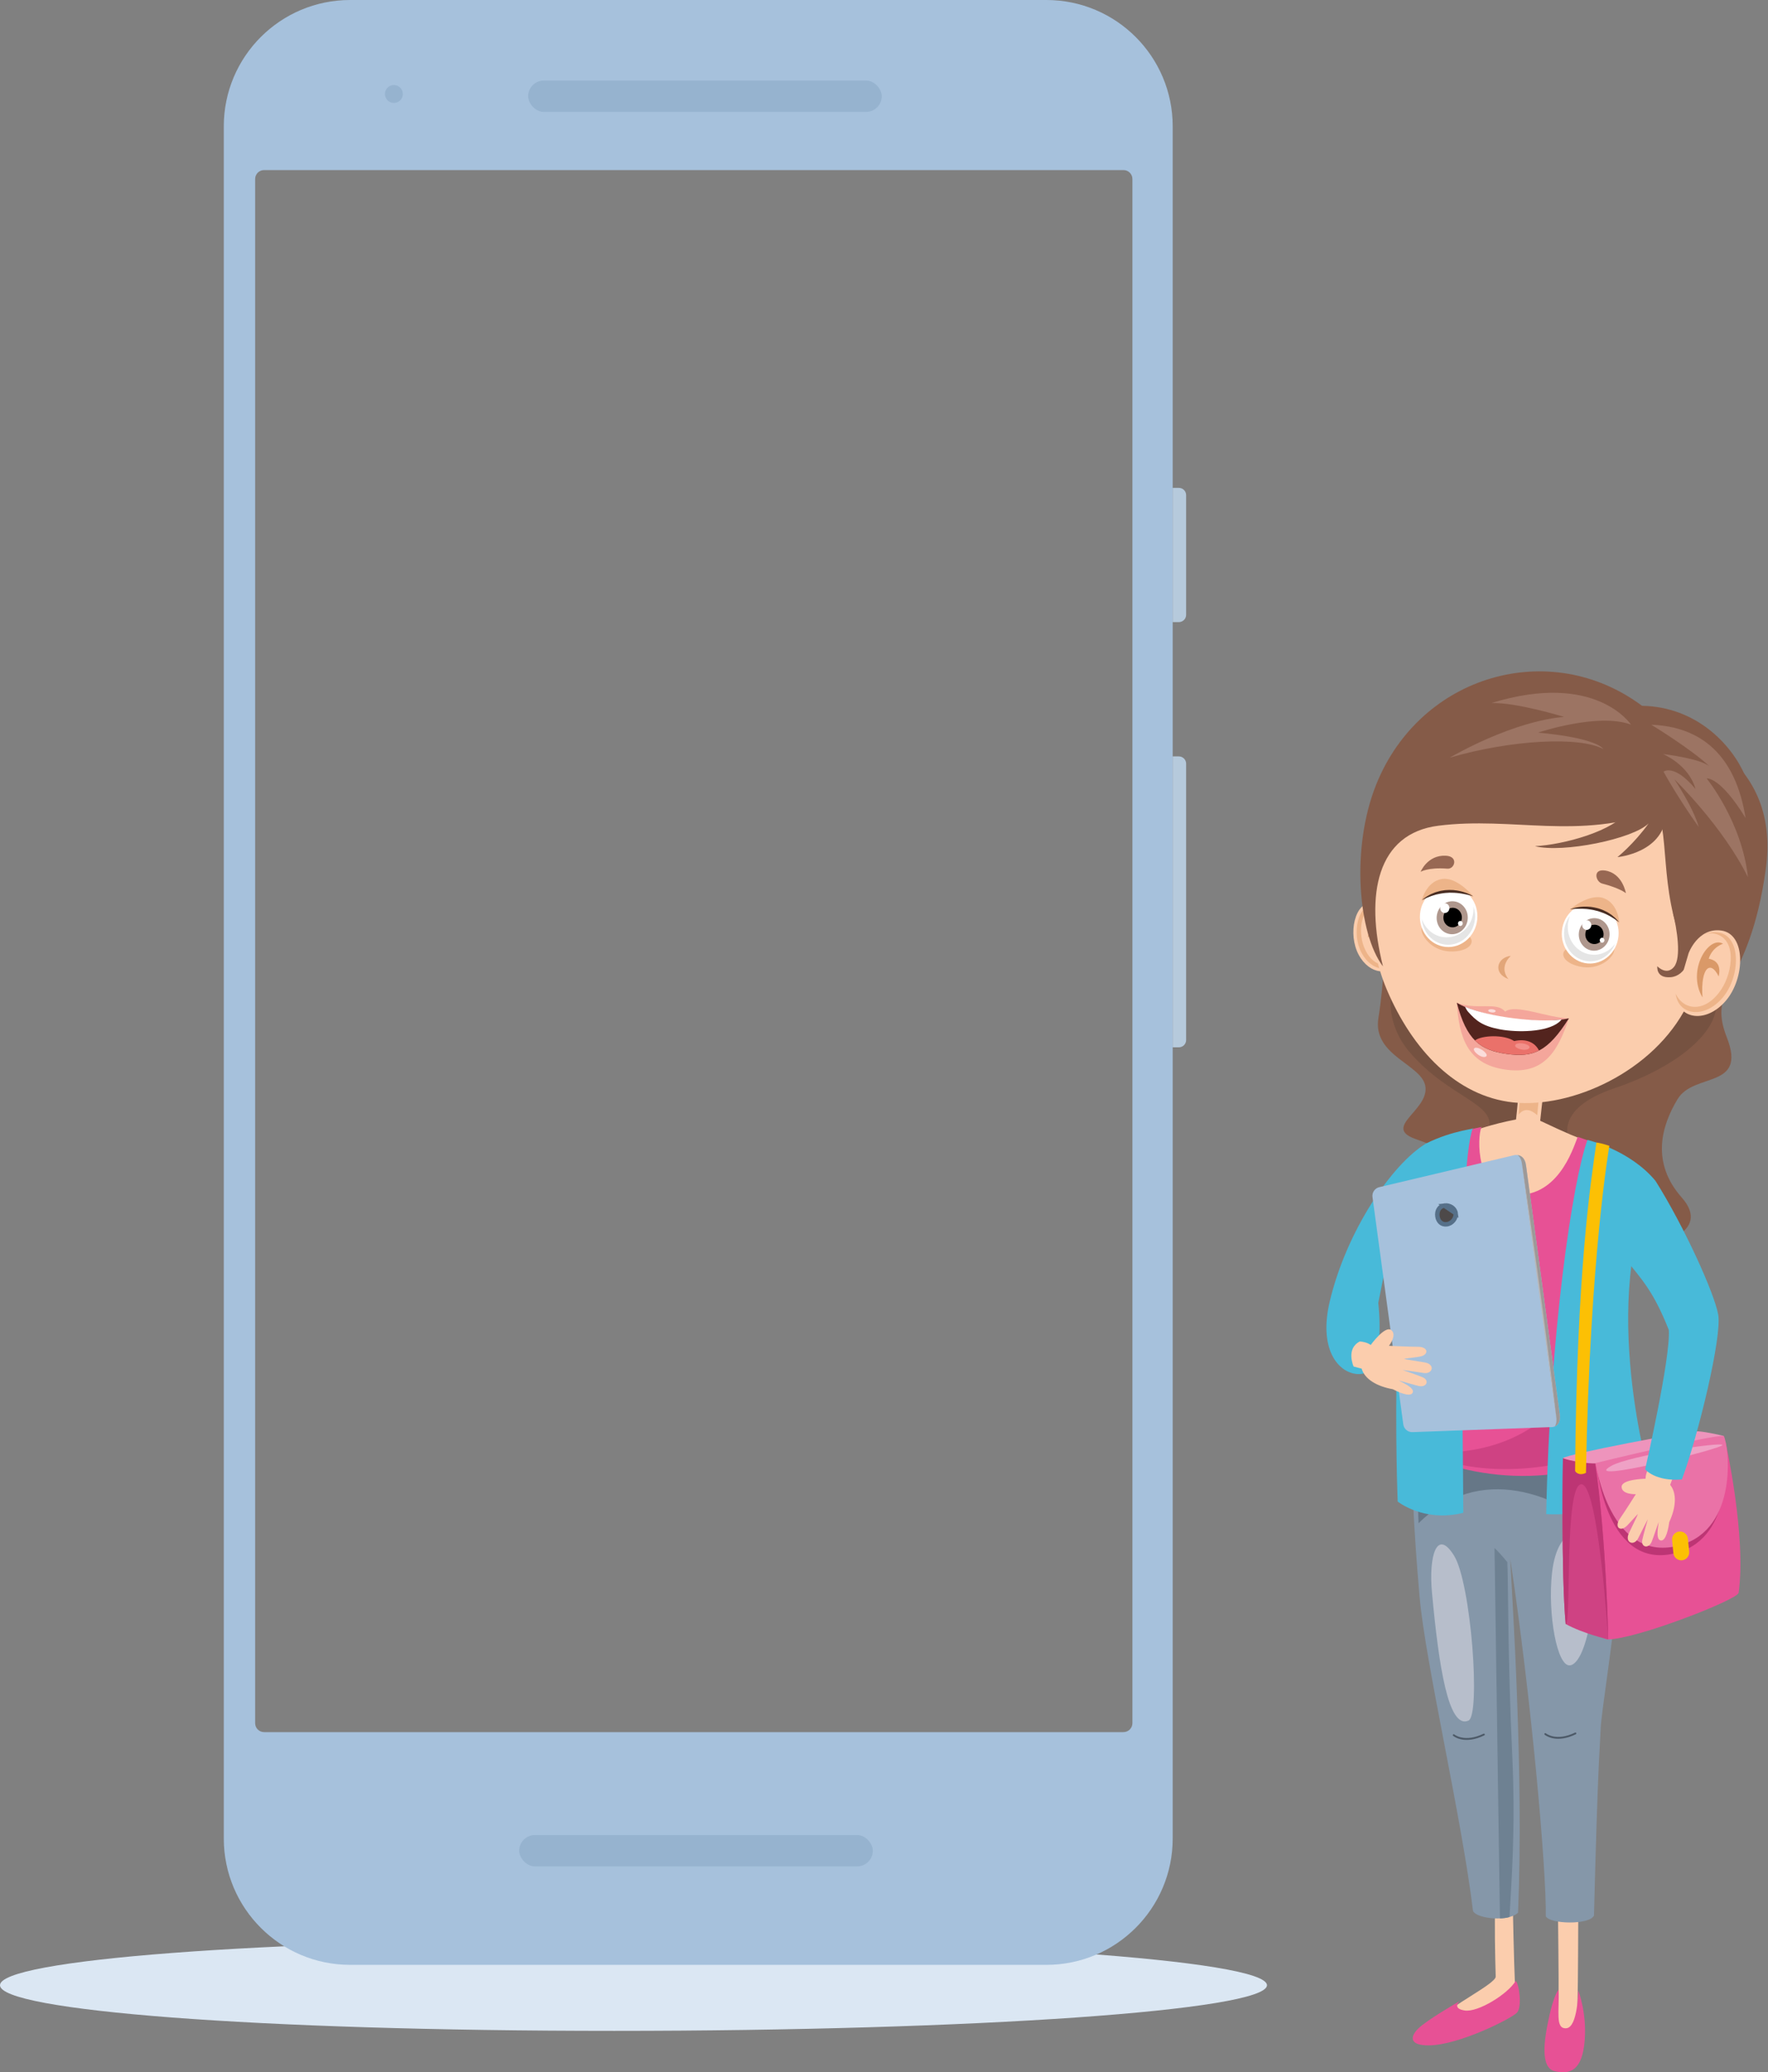 <svg width="395" height="463" viewBox="0 0 395 463" fill="none" xmlns="http://www.w3.org/2000/svg">
<rect x="0" y="0" width="395" height="463" fill="#808080" stroke="none"/>
<g clip-path="url(#clip0_128_3494)">
<path d="M318.584 255.5C310.978 260.083 300.775 275.08 297.065 290.874C294.435 302.071 299.498 307.227 303.87 307C309.849 306.689 307.928 291.102 307.928 291.102L309.384 283.83L317.239 270.877L318.584 255.5Z" fill="#48BAD9"/>
<path d="M365.568 158.003C373.974 161.615 398.158 167.96 394.495 194.26C390.832 220.559 381.217 220.127 385.795 231.769C390.372 243.409 378.468 239.53 374.805 245.566C371.142 251.603 368.853 259.794 375.722 267.553C382.591 275.314 370.684 279.195 360.155 279.195C349.622 279.195 310.244 278.333 317.571 267.553C324.897 256.776 323.009 257.013 316.038 254.406C309.065 251.798 318.945 248.152 318.488 242.979C318.03 237.805 306.584 236.08 307.958 227.458C309.332 218.837 309.332 211.075 309.332 211.075C309.332 211.075 334.347 144.596 365.568 158.003Z" fill="#855B48"/>
<path d="M311.013 221.709C310.007 225.014 311.157 230.906 315.181 235.36C323.946 245.421 334.582 246.57 332.57 252.606C343.06 254.188 350.678 254.905 350.678 254.905C350.678 254.905 346.654 247.863 360.738 243.122C374.822 238.379 385.886 229.614 383.014 221.709C380.137 213.804 311.013 221.709 311.013 221.709Z" fill="#765241"/>
<path d="M337.996 426.074C337.996 426.074 338.193 437.049 338.5 444.474C337.778 446.375 323.991 454.185 323.207 450.181C322.925 448.75 334.207 443.248 334.16 441.631C334.038 437.311 333.853 428.961 334.075 425.916C335.425 425.263 337.996 426.074 337.996 426.074Z" fill="#FBCDAD"/>
<path d="M338.608 442.615C339.342 442.914 340.133 448.367 338.932 449.669C337.728 450.977 325.975 456.924 319.271 456.991C314.923 457.038 314.943 455.122 316.856 453.236C318.829 451.284 326.106 447.116 326.106 447.116C326.106 447.116 324.279 448.738 327.238 449.197C330.246 449.66 336.935 445.46 338.608 442.615Z" fill="#E75195"/>
<path d="M348.08 427.705C348.08 427.705 348.265 443.08 348.211 446.187C347.758 448.876 346.122 456.902 349.128 456.922C353.186 456.954 352.351 449.202 352.45 446.703C352.554 444.199 352.61 427.893 352.61 427.893L348.08 427.705Z" fill="#FBCDAD"/>
<path d="M348.211 444.501C347.42 445.621 346.654 447.887 345.892 451.578C345.099 455.426 343.972 462.026 347.39 462.775C350.258 463.403 353.13 463.074 353.923 457.05C354.808 450.386 352.603 444.679 352.603 444.679C352.603 444.679 352.537 452.932 349.956 453.165C347.373 453.399 348.426 449.247 348.211 444.501Z" fill="#E75195"/>
<path d="M339.253 244.425C339.253 244.425 339.016 247.428 338.707 250.122C333.111 251.182 329.257 252.663 329.257 252.663C329.257 252.663 325.253 272.022 336.999 272.556C345.119 272.924 352.967 257.27 353.889 254.668C352.27 254.111 350.658 253.498 344.105 250.411L344.723 244.783L339.253 244.425Z" fill="#FBCDAD"/>
<path d="M339.287 249.044C340.582 247.423 342.058 247.922 343.442 249.165L343.815 245.178L339.628 244.854C339.49 246.691 339.616 245.267 339.287 249.044Z" fill="#EDB489"/>
<path d="M315.895 316.833C315.895 316.833 314.333 324.387 317.156 356.755C318.436 371.428 326.603 406.203 329.092 426.964C329.967 428.763 337.044 429.418 339.16 427.342C340.46 395.443 337.845 357.464 337.407 348.24C342.098 379.293 345.51 417.583 345.356 428.135C346.234 429.927 355.093 430.12 356.123 427.997C357.008 393.103 357.406 391.56 357.634 385.883C357.866 380.205 366.708 329.056 361.739 318.02C356.776 306.99 315.895 316.833 315.895 316.833Z" fill="#8597A9"/>
<path d="M317.321 322.83C317.321 322.83 316.51 330.571 316.928 340.335C330.328 327.076 347.635 332.798 361.314 345.081C361.707 335.354 360.377 322.689 360.377 322.689L317.321 322.83Z" fill="#667787"/>
<path d="M326.699 388.661C325.397 388.448 324.707 387.872 324.653 387.828C324.569 387.756 324.559 387.63 324.63 387.546C324.707 387.459 324.836 387.45 324.912 387.526C324.937 387.541 327.206 389.415 331.44 387.363C331.539 387.311 331.66 387.358 331.71 387.454C331.762 387.553 331.717 387.677 331.616 387.726C329.505 388.747 327.859 388.849 326.699 388.661Z" fill="#4C5967"/>
<path d="M347.156 388.411C345.85 388.194 345.158 387.623 345.106 387.581C345.02 387.507 345.013 387.38 345.084 387.296C345.158 387.21 345.284 387.2 345.366 387.274C345.391 387.296 347.657 389.16 351.894 387.111C351.995 387.062 352.114 387.104 352.161 387.205C352.21 387.304 352.168 387.425 352.067 387.474C349.956 388.5 348.315 388.597 347.156 388.411Z" fill="#4C5967"/>
<path d="M319.932 355.902C319.146 347.493 321.064 341.405 324.876 347.6C328.682 353.796 330.835 383.201 328.079 384.429C323.558 386.444 321.438 372.078 319.932 355.902Z" fill="#B7BECB"/>
<path d="M346.758 351.327C348.034 340.006 355.634 339.502 356 350.353C356.371 361.197 353.894 371.381 350.884 372.07C347.883 372.76 345.725 360.502 346.758 351.327Z" fill="#B7BECB"/>
<path d="M336.764 349.023C335.36 347.345 334.732 346.658 333.897 345.862L335.11 428.627C335.854 428.61 336.581 428.513 337.241 428.331C337.577 421.501 338.684 409.453 337.839 391.639C336.853 370.886 336.986 353.505 336.764 349.023Z" fill="#6E8192"/>
<path d="M330.991 251.795C329.943 254.191 329.862 266.181 337.752 266.933C347.841 267.894 351.285 257.134 352.486 253.998C360.764 256.801 366.204 260.34 368.372 263.544C366.889 266.732 352.444 287.048 365.614 322.649C351.678 332.368 328.754 331.842 313.417 322.822C316.432 308.595 319.223 299.118 318.884 294.231C312.747 290.326 311.585 287.738 315.426 274.392C318.027 265.361 319.643 257.233 321.062 255.669C323.245 253.251 330.991 251.795 330.991 251.795Z" fill="#E75195"/>
<path d="M359.589 290.222C359.589 290.222 354.534 304.331 361.715 322.493C353.204 327.247 332.508 331.671 317.776 324.362C354.821 327.289 359.589 290.222 359.589 290.222Z" fill="#CF4283"/>
<path d="M311.561 206.648C311.561 206.648 310.933 201.935 306.862 201.628C302.576 201.314 301.098 208.734 303.54 213.302C305.982 217.858 310.78 218.234 312.132 214.365L311.561 206.648Z" fill="#FBCDAD"/>
<path d="M307.305 202.068C308.338 202.149 309.129 202.535 309.745 203.049C309.256 202.669 308.67 202.411 307.975 202.394C303.939 202.313 303.397 208.092 304.71 211.508C306.487 216.14 310.294 216.553 312.264 213.95C311.003 217.554 306.514 217.185 304.213 212.934C301.914 208.672 303.284 201.759 307.305 202.068Z" fill="#EDB489"/>
<path d="M306.104 203.788C308.858 202.869 311.28 209.676 307.609 213.596C309.073 208.539 307.575 206.962 305.647 209.473C305.624 207.862 306.289 206.794 307.968 206.836C307.787 204.72 306.104 203.788 306.104 203.788Z" fill="#DA9968"/>
<path d="M309.829 221.091C315.529 234.572 325.399 244.958 338.091 246.31C350.999 247.687 369.483 239.503 376.933 224.616C386.889 204.695 380.821 169.641 346.448 168.716C312.076 167.794 299.979 197.787 309.829 221.091Z" fill="#FBCDAD"/>
<path d="M319.179 206.582C319.179 206.582 317.525 205.835 317.609 207.827C317.669 209.298 320.13 212.761 324.646 212.583C328.9 212.413 329.649 210 327.954 209.051C326.253 208.097 319.179 206.582 319.179 206.582Z" fill="#EDB489"/>
<path d="M330.044 205.383C329.697 209.125 326.551 211.891 323.026 211.565C319.496 211.238 316.918 207.944 317.257 204.204C317.603 200.464 320.745 197.698 324.274 198.027C327.807 198.351 330.387 201.643 330.044 205.383Z" fill="white"/>
<path d="M329.19 202.545C329.217 202.913 329.219 203.286 329.187 203.67C328.868 207.14 325.952 209.703 322.677 209.399C320.326 209.184 318.433 207.543 317.666 205.35C317.891 208.334 320.106 210.788 323.018 211.058C326.3 211.359 329.21 208.794 329.531 205.326C329.625 204.349 329.491 203.408 329.19 202.545Z" fill="#E5E5E5"/>
<path d="M327.909 205.368C327.724 207.397 326.024 208.893 324.11 208.717C322.197 208.537 320.796 206.755 320.986 204.728C321.164 202.703 322.874 201.203 324.78 201.378C326.696 201.556 328.1 203.341 327.909 205.368Z" fill="#AF978D"/>
<path d="M326.596 205.2C326.487 206.399 325.473 207.291 324.341 207.185C323.207 207.078 322.374 206.02 322.485 204.817C322.596 203.615 323.612 202.725 324.742 202.829C325.874 202.936 326.707 203.998 326.596 205.2Z" fill="black"/>
<path d="M323.821 202.997C323.764 203.593 323.257 204.038 322.694 203.984C322.13 203.929 321.717 203.405 321.772 202.807C321.829 202.209 322.33 201.769 322.896 201.821C323.46 201.868 323.873 202.397 323.821 202.997Z" fill="white"/>
<path d="M326.796 206.369C326.768 206.68 326.506 206.913 326.212 206.883C325.916 206.856 325.703 206.584 325.733 206.27C325.757 205.961 326.027 205.731 326.316 205.761C326.615 205.786 326.828 206.057 326.796 206.369Z" fill="white"/>
<path d="M317.652 201.126C317.652 201.126 318.633 197.008 322.074 196.4C325.522 195.79 329.148 200.273 329.148 200.273C329.148 200.273 323.308 197.226 317.652 201.126Z" fill="#EDB489"/>
<path d="M329.148 200.276C329.148 200.276 328.973 200.212 328.652 200.123C328.335 200.029 327.875 199.905 327.334 199.794C327.06 199.732 326.766 199.683 326.444 199.633C326.133 199.576 325.802 199.554 325.456 199.51C325.11 199.492 324.751 199.45 324.39 199.46C324.22 199.455 324.032 199.453 323.849 199.45C323.671 199.455 323.486 199.475 323.303 199.487C323.122 199.505 322.929 199.497 322.751 199.527C322.573 199.549 322.391 199.574 322.218 199.599C321.852 199.638 321.513 199.73 321.167 199.799C321.088 199.814 321.004 199.831 320.925 199.851C320.843 199.871 320.759 199.9 320.68 199.92C320.517 199.969 320.364 200.016 320.21 200.063C319.906 200.145 319.625 200.259 319.365 200.365C319.108 200.469 318.861 200.543 318.658 200.647C318.451 200.748 318.273 200.835 318.129 200.906C317.828 201.05 317.652 201.126 317.652 201.126C317.652 201.126 317.796 201.005 318.06 200.8C318.193 200.701 318.354 200.575 318.544 200.439C318.73 200.296 318.962 200.18 319.214 200.034C319.343 199.965 319.471 199.893 319.61 199.816C319.746 199.737 319.899 199.69 320.052 199.623C320.359 199.505 320.673 199.342 321.026 199.265C321.377 199.179 321.733 199.043 322.114 199.001C322.304 198.971 322.494 198.944 322.682 198.909C322.875 198.877 323.063 198.877 323.261 198.862C323.451 198.852 323.649 198.837 323.837 198.837C324.032 198.842 324.225 198.847 324.417 198.855L324.697 198.862C324.793 198.877 324.887 198.887 324.976 198.899C325.161 198.921 325.337 198.944 325.522 198.966C325.876 199.03 326.224 199.09 326.541 199.181C326.696 199.221 326.855 199.267 327.003 199.31C327.154 199.354 327.295 199.408 327.433 199.453C327.7 199.542 327.942 199.653 328.157 199.745C328.367 199.841 328.55 199.932 328.696 200.012C328.844 200.091 328.951 200.16 329.032 200.207C329.106 200.249 329.148 200.276 329.148 200.276Z" fill="#492D22"/>
<path d="M359.292 211.107C359.292 211.107 361.035 210.68 360.592 212.6C360.268 214.021 357.25 216.933 352.89 215.945C348.784 215.01 348.498 212.531 350.322 211.913C352.144 211.298 359.292 211.107 359.292 211.107Z" fill="#EDB489"/>
<path d="M348.963 207.981C348.619 211.673 351.17 214.929 354.66 215.255C358.148 215.574 361.252 212.84 361.596 209.147C361.94 205.452 359.384 202.194 355.896 201.873C352.406 201.549 349.304 204.283 348.963 207.981Z" fill="white"/>
<path d="M355.612 213.292C352.351 212.996 349.971 209.955 350.292 206.507C350.357 205.85 350.515 205.224 350.742 204.646C350.045 205.573 349.58 206.712 349.462 207.975C349.14 211.424 351.523 214.464 354.779 214.765C357.416 215.008 359.811 213.384 360.8 210.929C359.591 212.529 357.675 213.485 355.612 213.292Z" fill="#E5E5E5"/>
<path d="M359.591 209.093C359.4 211.092 357.717 212.573 355.826 212.397C353.94 212.224 352.566 210.457 352.741 208.457C352.927 206.458 354.61 204.975 356.501 205.153C358.392 205.323 359.776 207.088 359.591 209.093Z" fill="#AF978D"/>
<path d="M358.257 208.962C358.146 210.143 357.147 211.026 356.032 210.924C354.905 210.82 354.085 209.772 354.198 208.583C354.302 207.394 355.306 206.517 356.425 206.618C357.548 206.725 358.371 207.77 358.257 208.962Z" fill="black"/>
<path d="M355.512 206.779C355.46 207.372 354.961 207.81 354.405 207.76C353.844 207.706 353.434 207.187 353.488 206.594C353.547 206 354.039 205.563 354.603 205.617C355.159 205.667 355.569 206.191 355.512 206.779Z" fill="white"/>
<path d="M358.456 210.119C358.429 210.425 358.172 210.652 357.88 210.625C357.594 210.596 357.379 210.326 357.406 210.022C357.43 209.713 357.692 209.486 357.987 209.513C358.273 209.538 358.486 209.812 358.456 210.119Z" fill="white"/>
<path d="M361.767 206.082C361.767 206.082 361.554 201.91 358.328 200.691C355.09 199.475 350.752 203.178 350.752 203.178C350.752 203.178 356.979 201.27 361.767 206.082Z" fill="#EDB489"/>
<path d="M350.755 203.175C350.755 203.175 350.94 203.148 351.269 203.116C351.59 203.084 352.052 203.047 352.606 203.037C352.883 203.024 353.182 203.034 353.496 203.039C353.807 203.042 354.139 203.084 354.48 203.096C354.821 203.148 355.169 203.17 355.52 203.242C355.698 203.272 355.876 203.304 356.052 203.336C356.23 203.368 356.405 203.422 356.576 203.469C356.756 203.514 356.932 203.541 357.107 203.603C357.28 203.662 357.443 203.717 357.619 203.776C357.962 203.877 358.276 204.028 358.593 204.154C358.674 204.189 358.751 204.221 358.828 204.255C358.902 204.29 358.978 204.332 359.05 204.369C359.196 204.443 359.339 204.52 359.478 204.587C359.767 204.725 360.012 204.886 360.241 205.036C360.474 205.187 360.701 205.306 360.882 205.442C361.057 205.578 361.22 205.694 361.351 205.79C361.616 205.978 361.771 206.087 361.771 206.087C361.771 206.087 361.655 205.946 361.435 205.699C361.322 205.58 361.191 205.429 361.032 205.261C360.884 205.086 360.672 204.933 360.454 204.747C360.34 204.656 360.229 204.559 360.113 204.465C359.997 204.362 359.856 204.29 359.722 204.196C359.441 204.026 359.164 203.808 358.837 203.67C358.506 203.521 358.19 203.324 357.827 203.215C357.644 203.155 357.466 203.091 357.29 203.024C357.11 202.958 356.922 202.923 356.736 202.874C356.546 202.829 356.361 202.777 356.178 202.748C355.992 202.713 355.797 202.686 355.619 202.656L355.34 202.614C355.243 202.612 355.155 202.602 355.061 202.597C354.88 202.584 354.697 202.572 354.517 202.562C354.161 202.56 353.815 202.557 353.491 202.584C353.335 202.597 353.175 202.612 353.021 202.626C352.866 202.644 352.725 202.669 352.581 202.688C352.302 202.725 352.047 202.79 351.823 202.834C351.6 202.898 351.407 202.948 351.247 203.002C351.091 203.049 350.972 203.099 350.888 203.131C350.799 203.16 350.755 203.175 350.755 203.175Z" fill="#492D22"/>
<path d="M337.036 218.758C337.036 218.758 334.673 216.395 337.528 213.564C334.468 213.893 333.423 217.462 337.036 218.758Z" fill="#E2A679"/>
<path d="M370.509 181.181C352.69 187.793 337.955 182.39 321.36 184.486C307.708 186.211 304.908 199.744 308.981 215.915C303.467 208.717 301.729 189.487 307.505 175.187C317.395 150.731 346.379 142.419 366.851 157.692C378.98 157.912 386.912 166.338 389.9 173.348C395.128 185.593 389.191 206.74 379.415 218.046C370.365 202.881 373.238 190.092 370.509 181.181Z" fill="#855B48"/>
<path d="M373.753 203.907C374.655 207.513 375.686 213.955 374.01 216.016C372.334 218.078 370.275 215.888 370.275 215.888C370.275 215.888 369.887 218.592 373.239 218.335C376.588 218.078 378.133 213.826 378.393 209.832C378.647 205.837 373.753 203.907 373.753 203.907Z" fill="#855B48"/>
<path d="M363.811 180.964C360.894 185.668 349.138 188.772 342.929 189.054C349.138 190.653 364.844 187.455 368.324 183.974C365.032 188.584 361.364 191.501 361.364 191.501C361.364 191.501 372.18 190.559 372.274 181.342C372.368 172.125 365.971 175.227 365.971 175.227L363.811 180.964Z" fill="#855B48"/>
<path d="M364.382 161.896C364.382 161.896 356.544 149.876 333.183 157.086C338.71 156.871 349.462 160.186 349.462 160.186C349.462 160.186 339.602 160.446 323.867 169.287C337.83 165.226 353.036 164.524 358.247 167.376C355.993 164.643 343.609 163.693 343.609 163.693C343.609 163.693 357.004 159.168 364.382 161.896Z" fill="#9C7463"/>
<path d="M368.928 161.924C380.138 162.354 387.76 168.8 389.99 182.763C384.243 173.395 381.292 173.924 381.292 173.924C381.292 173.924 389.162 183.547 390.521 196C384.859 184.511 374.092 174.122 374.092 174.122C374.092 174.122 378.365 180.494 379.522 184.783C374.729 178.062 371.659 172.414 371.659 172.414C371.659 172.414 373.97 170.525 378.8 176.27C377.29 170.822 371.528 168.469 371.528 168.469C371.528 168.469 380.145 169.472 382.065 171.346C377.96 167.428 368.928 161.924 368.928 161.924Z" fill="#9C7463"/>
<path d="M323.376 194.084C325.017 194.212 325.914 191.321 323.005 191.187C318.904 191.002 317.391 194.781 317.391 194.781C317.391 194.781 319.062 193.745 323.376 194.084Z" fill="#986853"/>
<path d="M357.949 197.409C356.498 197.03 355.741 194.062 358.621 194.504C362.521 195.1 363.248 199.554 363.248 199.554C363.248 199.554 361.916 198.432 357.949 197.409Z" fill="#986853"/>
<path d="M325.478 224.042C325.994 231.69 327.732 237.662 336.119 238.944C344.864 240.287 348.003 235.027 350.52 227.517C345.873 227.473 338.596 224.203 336.27 226.029C334.376 223.693 330.028 225.797 325.478 224.042Z" fill="#F4A69B"/>
<path d="M325.477 224.042C327.655 232.355 330.653 234.648 336.652 235.481C342.644 236.312 345.835 234.938 350.521 227.52C347.709 228.197 342.703 228.212 337.821 227.574C332.841 226.927 327.996 225.604 325.477 224.042Z" fill="#53241E"/>
<path d="M327.323 224.962C327.518 225.372 327.733 225.76 328.003 226.064C329.787 228.074 331.228 229.255 335.141 229.989C338.995 230.704 345.51 230.659 348.306 228.378C348.501 228.217 348.689 228.019 348.877 227.807C343.172 228.489 332.783 227.226 327.323 224.962Z" fill="white"/>
<path d="M343.833 234.715C342.951 232.926 341.01 231.994 338.296 232.604C336.02 231.089 331.084 231.297 329.529 232.458C330.421 233.348 331.427 233.996 332.596 234.473C333.884 234.96 335.263 235.286 336.652 235.481C338.076 235.677 339.475 235.736 340.81 235.617C341.885 235.489 342.874 235.202 343.833 234.715Z" fill="#EA716A"/>
<path d="M341.498 233.598C340.717 233.039 338.985 232.896 338.601 233.405C338.132 234.011 339.709 234.592 340.675 234.557C341.657 234.517 342 233.954 341.498 233.598Z" fill="#F2918B"/>
<path d="M332.058 235.472C331.564 234.653 330.029 233.838 329.473 234.152C328.803 234.522 330.024 235.677 330.924 236.03C331.838 236.381 332.379 236 332.058 235.472Z" fill="#FBDDDB"/>
<path d="M334.017 225.691C333.602 225.433 332.707 225.416 332.522 225.691C332.309 226.017 333.135 226.264 333.634 226.212C334.133 226.16 334.286 225.859 334.017 225.691Z" fill="#FBDDDB"/>
<path d="M377.259 212.978C377.259 212.978 379.343 207.187 384.576 207.911C390.086 208.682 389.927 218.471 385.594 223.577C381.256 228.677 375.092 227.849 374.437 222.581L377.259 212.978Z" fill="#FBCDAD"/>
<path d="M383.889 208.349C382.564 208.168 381.457 208.44 380.539 208.924C381.271 208.573 382.077 208.408 382.962 208.581C388.088 209.572 387.194 217.037 384.601 220.999C381.088 226.37 376.164 225.856 374.377 222.022C374.993 226.926 380.769 227.69 384.84 222.935C388.909 218.171 389.06 209.055 383.889 208.349Z" fill="#EDB489"/>
<path d="M384.951 210.855C381.711 208.939 376.792 216.886 380.366 222.848C379.894 216.051 382.215 214.469 383.98 218.167C384.444 216.137 383.891 214.607 381.76 214.204C382.568 211.569 384.951 210.855 384.951 210.855Z" fill="#DA9968"/>
<path d="M354.66 254.688C351.395 263.67 346.266 297.467 345.45 338.296C360.147 339.111 368.725 330.515 368.725 330.515C368.725 330.515 356.82 289.997 369.884 263.865C364.169 256.924 354.66 254.688 354.66 254.688Z" fill="#48BAD9"/>
<path d="M329.053 252.062C325.538 261.559 326.923 321.27 326.923 337.999C318.118 340.201 312.267 335.488 312.267 335.488C312.267 335.488 309.776 273.992 318.58 255.501C324.745 252.418 330.205 252.191 329.053 252.062Z" fill="#48BAD9"/>
<path d="M385.552 322.38C385.552 322.38 390.197 343.281 388.437 355.88C388.227 357.385 365.906 366.145 359.302 366.291C352.7 366.439 355.391 326.295 356.274 326.883C357.156 327.472 385.552 322.38 385.552 322.38Z" fill="#E75195"/>
<path d="M356.769 327.729C356.769 327.729 381.697 322.249 384.429 322.521C385.625 324.913 387.662 343.13 374.855 346.87C358.949 351.517 356.769 327.729 356.769 327.729Z" fill="#BD3574"/>
<path d="M349.18 325.791C349.18 325.791 348.745 351.517 349.801 362.845C353.602 364.959 359.305 366.291 359.305 366.291C359.305 366.291 358.88 343.563 356.346 326.671C355.501 325.618 349.591 326.11 349.18 325.791Z" fill="#CF4283"/>
<path d="M349.18 325.791C349.18 325.791 348.745 351.517 349.801 362.845C351.126 363.582 349.398 331.226 353.375 331.622C357.152 332 359.305 366.291 359.305 366.291C359.305 366.291 358.88 343.563 356.346 326.671C355.501 325.618 349.591 326.11 349.18 325.791Z" fill="#BD3574"/>
<path d="M349.179 325.791C350.094 324.876 376.834 319.792 379.367 319.792C381.478 319.933 385.129 320.832 385.129 320.832C385.129 320.832 358.246 326.814 356.627 326.955C355.008 327.096 350.667 326.401 349.179 325.791Z" fill="#EE94BC"/>
<path d="M356.487 326.883C356.487 326.883 382.401 320.558 385.13 320.83C386.326 323.223 388.363 341.44 375.559 345.179C359.653 349.826 356.487 326.883 356.487 326.883Z" fill="#EA72A7"/>
<path d="M377.39 346.672C377.486 347.644 376.774 348.511 375.8 348.61C374.826 348.707 373.959 347.995 373.865 347.021L373.576 344.119C373.479 343.145 374.191 342.278 375.163 342.181C376.136 342.085 377.004 342.797 377.1 343.77L377.39 346.672Z" fill="#FCC004"/>
<path d="M360.054 327.477C364.043 325.257 384.332 322.108 384.811 322.842C385.293 323.574 352.25 331.819 360.054 327.477Z" fill="#EFA1C5"/>
<path d="M351.906 328.643C352.267 284.062 355.396 264.09 356.669 255.276C357.893 255.431 359.559 256.01 359.559 256.01C359.559 256.01 355.208 280.671 354.328 329.083C353.006 329.743 352.091 329.103 351.906 328.643Z" fill="#FCC004"/>
<path d="M340.938 260.383C341.372 263.59 344.291 285.143 344.699 288.159C344.699 288.159 344.716 288.279 344.746 288.502C345.154 291.516 348.028 312.736 348.462 315.941C348.882 319.045 346.549 318.851 346.549 318.851L315.571 319.976C314.543 320.013 313.655 319.265 313.517 318.246L310.123 293.19L310.077 292.848L306.638 267.456C306.5 266.437 307.158 265.479 308.159 265.241L338.32 258.089C338.32 258.089 340.554 257.549 340.938 260.383Z" fill="#A6C1DC"/>
<path d="M322.685 269.357C321.609 269.503 320.975 270.51 321.143 271.75C321.226 272.362 321.487 272.846 321.846 273.154C322.198 273.457 322.673 273.616 323.251 273.537C324.423 273.379 325.361 272.196 325.208 271.06L322.685 269.357ZM322.685 269.357C323.9 269.193 325.058 269.963 325.208 271.06L322.685 269.357Z" fill="#4D4949" stroke="#567089"/>
<path d="M347.683 316.518C347.242 313.26 344.32 291.682 343.905 288.619C343.874 288.395 343.858 288.273 343.858 288.273C343.443 285.208 340.475 263.296 340.034 260.038C339.893 258.994 339.505 258.405 339.067 258.073C339.755 258.169 340.7 258.631 340.938 260.383C341.372 263.59 344.291 285.143 344.699 288.159C344.699 288.159 344.715 288.279 344.746 288.502C345.154 291.516 348.028 312.736 348.462 315.941C348.713 317.801 347.978 318.475 347.347 318.718C347.647 318.283 347.829 317.596 347.683 316.518Z" fill="#9D9998"/>
<path d="M347.754 317.033C347.754 317.033 344.131 291.539 340.013 259.874C345.318 295.566 347.754 317.033 347.754 317.033Z" fill="#BAB7B7"/>
<path d="M302.417 305.317C303.025 305.487 303.624 305.643 304.214 305.789C304.869 308.1 307.578 309.751 311.148 310.379C313.558 311.62 315.397 312.042 315.656 311.031C315.923 309.971 313.145 308.822 312.497 308.436C312.616 308.446 316.163 309.489 316.961 309.669C318.81 310.067 319.386 308.352 317.846 307.717C316.563 307.18 313.538 306.155 313.387 306.098C313.54 306.098 317.342 306.644 318.044 306.758C320.103 307.086 320.706 304.835 318.351 304.412C316.746 304.128 313.916 303.72 313.679 303.614C313.788 303.542 315.938 303.327 317.191 303.109C319.265 302.751 319.206 300.907 316.786 300.907C314.878 300.907 310.315 300.692 310.315 300.692C310.315 300.692 312.213 298.233 310.819 297.17C309.425 296.092 306.239 300.502 306.239 300.502C306.239 300.502 305.515 299.864 303.819 299.716C300.61 301.32 302.417 305.317 302.417 305.317Z" fill="#FBCDAD"/>
<path d="M373.787 330.012C373.579 330.608 373.364 331.192 373.144 331.758C374.664 333.619 374.467 336.788 372.939 340.07C372.576 342.755 371.869 344.507 370.892 344.139C369.872 343.753 370.519 340.817 370.574 340.063C370.514 340.167 369.338 343.672 369.029 344.428C368.297 346.173 366.559 345.664 366.92 344.035C367.214 342.678 368.104 339.608 368.146 339.452C368.057 339.578 366.329 343.007 366.02 343.647C365.111 345.525 362.921 344.729 363.922 342.557C364.607 341.079 365.892 338.523 365.941 338.268C365.823 338.318 364.414 339.956 363.519 340.859C362.038 342.352 360.56 341.249 361.944 339.267C363.037 337.702 365.472 333.836 365.472 333.836C365.472 333.836 362.367 333.985 362.295 332.235C362.209 330.475 367.649 330.386 367.649 330.386C367.649 330.386 367.543 329.427 368.391 327.951C371.547 326.245 373.787 330.012 373.787 330.012Z" fill="#FBCDAD"/>
<path d="M369.884 263.868C376.251 273.992 382.996 288.862 383.876 293.705C384.756 298.547 379.472 320.568 375.769 330.539C369.807 331.068 367.553 328.285 367.553 328.285C367.553 328.285 373.277 303.308 372.837 297.145C369.399 288.457 366.769 285.852 363.378 281.561C361.929 272.872 369.884 263.868 369.884 263.868Z" fill="#48BAD9"/>
<path d="M137.222 453.75C56.677 453.75 -0.001 449.186 -0.001 443.555C-0.001 437.924 56.677 433.359 137.222 433.359C217.767 433.359 283.062 437.923 283.062 443.555C283.062 449.186 217.767 453.75 137.222 453.75Z" fill="#DBE7F3"/>
</g>
<path fill-rule="evenodd" clip-rule="evenodd" d="M78.228 0C62.638 0 50 12.638 50 28.228V410.772C50 426.362 62.638 439 78.228 439H233.772C249.362 439 262 426.362 262 410.772V28.228C262 12.638 249.362 0 233.772 0H78.228ZM59 38C57.895 38 57 38.895 57 40V385C57 386.105 57.895 387 59 387H251C252.105 387 253 386.105 253 385V40C253 38.895 252.105 38 251 38H59Z" fill="#A6C1DC"/>
<rect x="118" y="18" width="79" height="7" rx="3.5" fill="#96B3CF"/>
<rect x="116" y="410" width="79" height="7" rx="3.5" fill="#96B3CF"/>
<circle cx="88" cy="21" r="2" fill="#96B3CF"/>
<path d="M262 109H263.371C264.271 109 265 109.729 265 110.629V137.371C265 138.271 264.271 139 263.371 139H262V109Z" fill="#B6CADC"/>
<path d="M262 169H263.371C264.271 169 265 169.729 265 170.629V232.371C265 233.271 264.271 234 263.371 234H262V169Z" fill="#B6CADC"/>
<defs>
<clipPath id="clip0_128_3494">
<rect width="395" height="313" fill="white" transform="matrix(-1 0 0 1 395 150)"/>
</clipPath>
</defs>
</svg>
